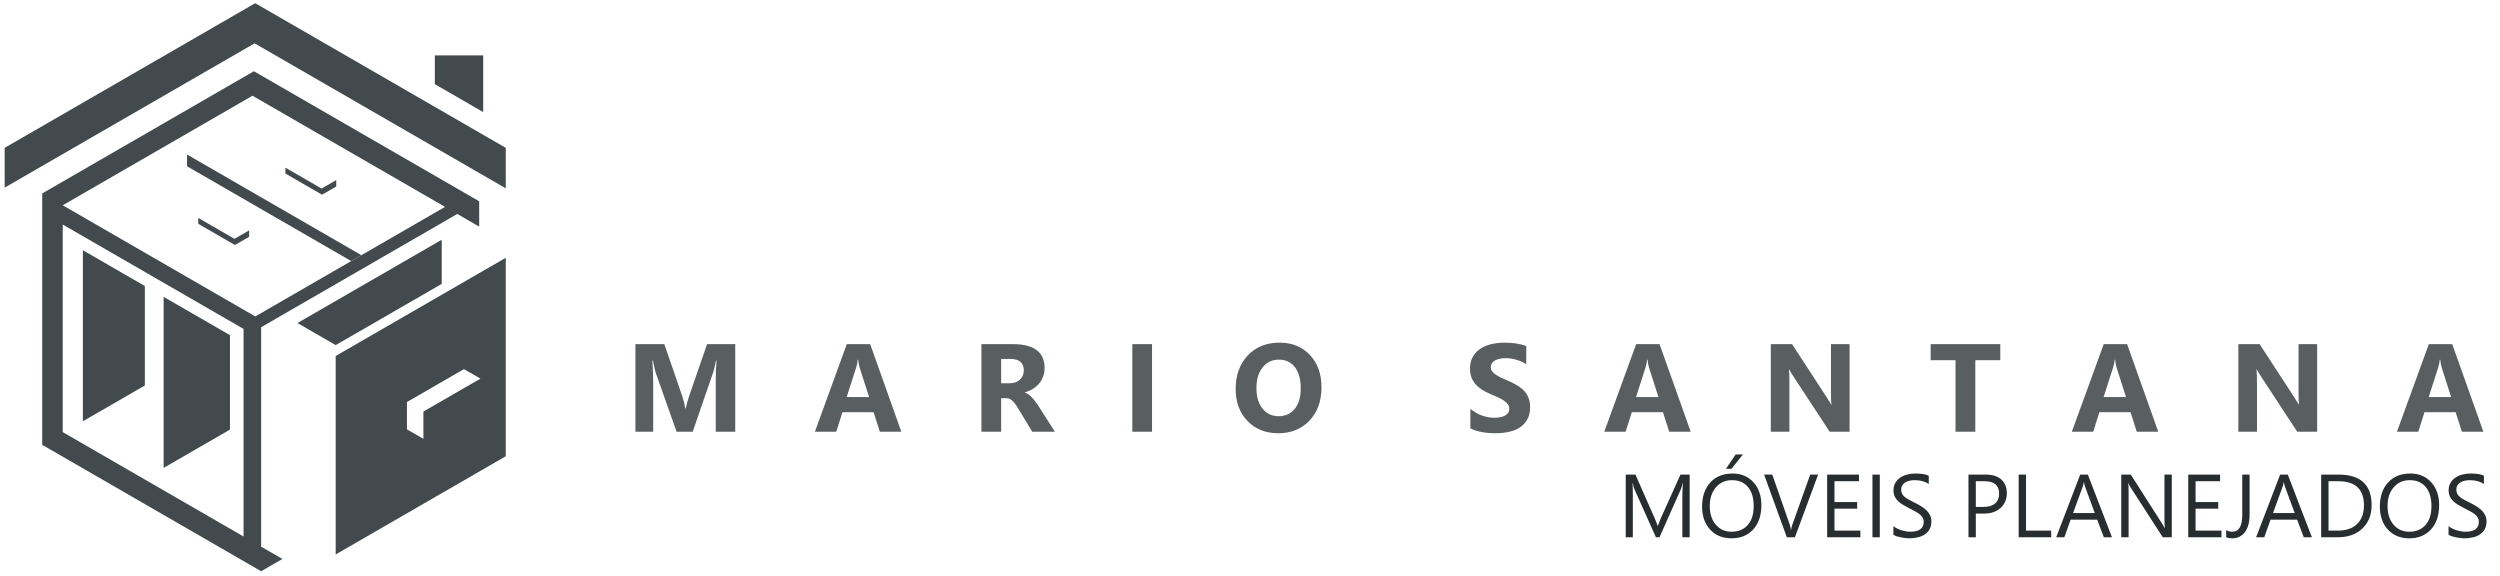<svg width="447" height="103" viewBox="0 0 447 103" fill="none" xmlns="http://www.w3.org/2000/svg">
<g id="logotipoMario">
<g id="base">
<path id="divisao1" fill-rule="evenodd" clip-rule="evenodd" d="M14.82 44.744L25.896 51.139V68.927L14.82 75.321V44.744Z" fill="#424A4D"/>
<path id="divisao2" fill-rule="evenodd" clip-rule="evenodd" d="M29.258 53.08L41.118 59.927V76.81L29.258 83.657V53.08Z" fill="#424A4D"/>
<path id="estrutEsquem" fill-rule="evenodd" clip-rule="evenodd" d="M11.216 77.262V40.144L43.546 58.809V95.928L11.216 77.262ZM46.692 102.138L50.496 99.941L46.692 97.744V58.505L81.764 38.256L85.68 40.517V35.995L45.395 12.736L7.547 34.587V79.537L46.692 102.138V102.138ZM11.216 36.705L45.147 17.115L79.574 36.991L45.643 56.581L11.216 36.705V36.705Z" fill="#424A4D"/>
</g>
<g id="gavetaCompleta">
<path id="dentrogav" fill-rule="evenodd" clip-rule="evenodd" d="M53.186 57.759L60.02 61.705L78.979 50.759V42.867L53.186 57.759Z" fill="#424A4D"/>
<path id="gaveta" fill-rule="evenodd" clip-rule="evenodd" d="M60.02 63.65V99.135L90.429 81.579V46.094L60.02 63.65V63.65ZM75.706 78.47L72.761 76.77V71.883L82.956 65.998L85.9 67.698L75.706 73.584V78.47V78.47Z" fill="#424A4D"/>
</g>
<g id="portas">
<path id="Vector" fill-rule="evenodd" clip-rule="evenodd" d="M51.032 29.976V31.032L57.582 34.814L60.119 33.349V32.197L57.499 33.71L51.032 29.976Z" fill="#424A4D"/>
<path id="Vector_2" fill-rule="evenodd" clip-rule="evenodd" d="M33.445 27.63L64.616 45.627L62.795 46.678L33.445 29.732L33.445 27.63Z" fill="#424A4D"/>
<path id="Vector_3" fill-rule="evenodd" clip-rule="evenodd" d="M35.455 38.969V40.026L42.005 43.807L44.543 42.342V41.19L41.922 42.703L35.455 38.969Z" fill="#424A4D"/>
</g>
<g id="teto">
<path id="Vector_4" fill-rule="evenodd" clip-rule="evenodd" d="M0.834 33.547V26.434L45.63 0.571L90.429 26.436V33.671L45.523 7.745L0.834 33.547Z" fill="#424A4D"/>
<path id="Vector_5" fill-rule="evenodd" clip-rule="evenodd" d="M77.746 9.905V15.046L86.397 20.041V9.905H77.746Z" fill="#424A4D"/>
</g>
<path id="M A R I O S A N T A N A" d="M131.461 77.192H127.976V67.82C127.976 66.808 128.02 65.69 128.107 64.467H128.02C127.838 65.428 127.674 66.12 127.528 66.542L123.859 77.192H120.975L117.24 66.651C117.138 66.367 116.974 65.639 116.748 64.467H116.65C116.744 66.011 116.792 67.365 116.792 68.53V77.192H113.613V61.529H118.78L121.98 70.813C122.235 71.556 122.42 72.302 122.537 73.052H122.602C122.799 72.185 123.007 71.432 123.225 70.791L126.425 61.529H131.461V77.192ZM161.159 77.192H157.314L156.2 73.707H150.629L149.526 77.192H145.703L151.405 61.529H155.588L161.159 77.192ZM155.392 70.999L153.71 65.734C153.586 65.341 153.498 64.871 153.447 64.325H153.36C153.324 64.784 153.233 65.239 153.087 65.69L151.383 70.999H155.392ZM188.618 77.192H184.565L182.13 73.161C181.948 72.855 181.773 72.582 181.605 72.342C181.438 72.102 181.267 71.898 181.092 71.73C180.925 71.556 180.746 71.424 180.557 71.337C180.375 71.243 180.175 71.195 179.956 71.195H179.006V77.192H175.478V61.529H181.07C184.871 61.529 186.772 62.949 186.772 65.788C186.772 66.335 186.688 66.841 186.52 67.307C186.353 67.766 186.116 68.181 185.811 68.552C185.505 68.923 185.133 69.244 184.696 69.513C184.267 69.782 183.786 69.994 183.255 70.147V70.19C183.488 70.263 183.713 70.383 183.932 70.551C184.15 70.711 184.361 70.9 184.565 71.119C184.769 71.337 184.962 71.574 185.144 71.829C185.334 72.076 185.505 72.32 185.658 72.56L188.618 77.192ZM179.006 64.172V68.53H180.535C181.292 68.53 181.9 68.312 182.359 67.875C182.825 67.43 183.058 66.881 183.058 66.225C183.058 64.856 182.239 64.172 180.601 64.172H179.006ZM205.984 77.192H202.456V61.529H205.984V77.192ZM228.539 77.465C226.296 77.465 224.469 76.737 223.056 75.28C221.643 73.817 220.937 71.912 220.937 69.568C220.937 67.092 221.654 65.09 223.089 63.56C224.523 62.031 226.424 61.267 228.79 61.267C231.026 61.267 232.832 61.998 234.208 63.462C235.591 64.926 236.283 66.855 236.283 69.251C236.283 71.712 235.566 73.696 234.131 75.204C232.704 76.711 230.84 77.465 228.539 77.465ZM228.692 64.303C227.454 64.303 226.471 64.769 225.743 65.701C225.015 66.626 224.651 67.853 224.651 69.382C224.651 70.933 225.015 72.16 225.743 73.063C226.471 73.966 227.425 74.417 228.605 74.417C229.821 74.417 230.785 73.98 231.499 73.107C232.213 72.225 232.569 71.006 232.569 69.448C232.569 67.824 232.224 66.56 231.532 65.657C230.84 64.755 229.893 64.303 228.692 64.303ZM262.901 76.591V73.096C263.535 73.627 264.223 74.028 264.965 74.297C265.708 74.559 266.458 74.69 267.215 74.69C267.66 74.69 268.045 74.65 268.373 74.57C268.708 74.49 268.985 74.381 269.203 74.243C269.429 74.097 269.596 73.929 269.706 73.74C269.815 73.543 269.87 73.332 269.87 73.107C269.87 72.801 269.782 72.528 269.607 72.287C269.433 72.047 269.192 71.825 268.887 71.621C268.588 71.417 268.231 71.221 267.816 71.031C267.401 70.842 266.953 70.649 266.473 70.452C265.249 69.943 264.336 69.32 263.731 68.585C263.134 67.849 262.835 66.961 262.835 65.92C262.835 65.104 262.999 64.405 263.327 63.822C263.655 63.233 264.099 62.748 264.66 62.37C265.228 61.991 265.883 61.715 266.626 61.54C267.368 61.358 268.155 61.267 268.985 61.267C269.8 61.267 270.521 61.318 271.147 61.42C271.781 61.514 272.363 61.663 272.895 61.867V65.133C272.633 64.951 272.345 64.791 272.032 64.653C271.726 64.514 271.41 64.401 271.082 64.314C270.754 64.219 270.427 64.15 270.099 64.106C269.779 64.063 269.473 64.041 269.181 64.041C268.781 64.041 268.417 64.081 268.089 64.161C267.762 64.234 267.485 64.34 267.259 64.478C267.033 64.616 266.859 64.784 266.735 64.98C266.611 65.17 266.549 65.384 266.549 65.625C266.549 65.887 266.618 66.124 266.757 66.335C266.895 66.539 267.092 66.735 267.346 66.924C267.601 67.106 267.911 67.289 268.275 67.471C268.639 67.645 269.05 67.827 269.509 68.017C270.135 68.279 270.696 68.559 271.191 68.858C271.694 69.149 272.123 69.48 272.48 69.852C272.837 70.223 273.11 70.649 273.299 71.13C273.488 71.603 273.583 72.156 273.583 72.79C273.583 73.664 273.416 74.399 273.081 74.996C272.753 75.586 272.305 76.067 271.737 76.438C271.169 76.802 270.507 77.064 269.749 77.224C268.999 77.385 268.206 77.465 267.368 77.465C266.509 77.465 265.69 77.392 264.911 77.246C264.139 77.1 263.469 76.882 262.901 76.591ZM302.298 77.192H298.454L297.339 73.707H291.769L290.666 77.192H286.843L292.544 61.529H296.728L302.298 77.192ZM296.531 70.999L294.849 65.734C294.725 65.341 294.638 64.871 294.587 64.325H294.5C294.463 64.784 294.372 65.239 294.227 65.69L292.523 70.999H296.531ZM330.707 77.192H327.147L320.692 67.35C320.313 66.775 320.051 66.342 319.905 66.051H319.861C319.92 66.604 319.949 67.449 319.949 68.585V77.192H316.618V61.529H320.419L326.633 71.064C326.917 71.494 327.18 71.92 327.42 72.342H327.463C327.405 71.978 327.376 71.261 327.376 70.19V61.529H330.707V77.192ZM357.653 64.401H353.186V77.192H349.647V64.401H345.202V61.529H357.653V64.401ZM385.898 77.192H382.054L380.94 73.707H375.369L374.266 77.192H370.443L376.145 61.529H380.328L385.898 77.192ZM380.131 70.999L378.449 65.734C378.326 65.341 378.238 64.871 378.187 64.325H378.1C378.063 64.784 377.972 65.239 377.827 65.69L376.123 70.999H380.131ZM414.308 77.192H410.747L404.292 67.35C403.913 66.775 403.651 66.342 403.505 66.051H403.462C403.52 66.604 403.549 67.449 403.549 68.585V77.192H400.218V61.529H404.019L410.234 71.064C410.518 71.494 410.78 71.92 411.02 72.342H411.064C411.006 71.978 410.976 71.261 410.976 70.19V61.529H414.308V77.192ZM444.028 77.192H440.183L439.069 73.707H433.498L432.395 77.192H428.572L434.274 61.529H438.457L444.028 77.192ZM438.261 70.999L436.579 65.734C436.455 65.341 436.367 64.871 436.316 64.325H436.229C436.193 64.784 436.102 65.239 435.956 65.69L434.252 70.999H438.261Z" fill="#595F61"/>
<path id="M&#195;&#147;VEIS PLANEJADOS" d="M302.113 96.064H300.807V88.543C300.807 87.949 300.844 87.222 300.917 86.362H300.885C300.76 86.867 300.648 87.23 300.549 87.448L296.718 96.064H296.077L292.254 87.511C292.144 87.261 292.032 86.878 291.918 86.362H291.886C291.928 86.81 291.949 87.542 291.949 88.559V96.064H290.682V84.853H292.418L295.858 92.671C296.124 93.271 296.296 93.719 296.374 94.016H296.421C296.645 93.401 296.825 92.942 296.961 92.64L300.471 84.853H302.113V96.064ZM309.587 96.252C307.997 96.252 306.723 95.728 305.764 94.68C304.81 93.633 304.333 92.27 304.333 90.591C304.333 88.788 304.821 87.35 305.795 86.276C306.77 85.202 308.096 84.665 309.775 84.665C311.323 84.665 312.569 85.186 313.512 86.229C314.461 87.271 314.935 88.634 314.935 90.318C314.935 92.147 314.45 93.594 313.481 94.657C312.511 95.72 311.213 96.252 309.587 96.252ZM309.681 85.854C308.503 85.854 307.547 86.278 306.812 87.128C306.077 87.978 305.709 89.093 305.709 90.474C305.709 91.855 306.066 92.968 306.78 93.813C307.5 94.652 308.435 95.071 309.587 95.071C310.817 95.071 311.787 94.67 312.496 93.867C313.204 93.065 313.559 91.941 313.559 90.498C313.559 89.017 313.215 87.873 312.527 87.065C311.839 86.257 310.89 85.854 309.681 85.854ZM311.636 81.256L309.587 83.821H308.594L310.338 81.256H311.636ZM325.083 84.853L320.932 96.064H319.485L315.42 84.853H316.882L319.986 93.742C320.085 94.029 320.16 94.36 320.212 94.735H320.244C320.285 94.422 320.371 94.086 320.502 93.727L323.668 84.853H325.083ZM332.636 96.064H326.694V84.853H332.385V86.041H328.007V89.77H332.057V90.951H328.007V94.876H332.636V96.064ZM336.107 96.064H334.794V84.853H336.107V96.064ZM338.539 95.611V94.063C338.716 94.219 338.927 94.36 339.172 94.485C339.422 94.61 339.683 94.717 339.954 94.806C340.23 94.889 340.506 94.954 340.782 95.001C341.059 95.048 341.314 95.071 341.549 95.071C342.356 95.071 342.958 94.923 343.355 94.626C343.756 94.323 343.957 93.891 343.957 93.328C343.957 93.026 343.889 92.762 343.753 92.538C343.623 92.314 343.441 92.111 343.206 91.928C342.972 91.741 342.693 91.564 342.369 91.397C342.052 91.225 341.708 91.045 341.337 90.857C340.947 90.659 340.582 90.459 340.243 90.255C339.904 90.052 339.61 89.828 339.359 89.583C339.109 89.338 338.911 89.062 338.765 88.754C338.625 88.441 338.554 88.077 338.554 87.66C338.554 87.149 338.666 86.706 338.89 86.331C339.114 85.95 339.409 85.637 339.774 85.392C340.139 85.147 340.553 84.965 341.017 84.845C341.486 84.725 341.963 84.665 342.448 84.665C343.553 84.665 344.358 84.798 344.864 85.064V86.542C344.202 86.083 343.352 85.854 342.315 85.854C342.028 85.854 341.741 85.885 341.455 85.947C341.168 86.005 340.913 86.101 340.689 86.237C340.464 86.372 340.282 86.547 340.141 86.76C340.001 86.974 339.93 87.235 339.93 87.542C339.93 87.829 339.982 88.077 340.087 88.285C340.196 88.494 340.355 88.684 340.563 88.856C340.772 89.028 341.025 89.195 341.322 89.356C341.624 89.518 341.971 89.695 342.362 89.888C342.763 90.086 343.144 90.294 343.503 90.513C343.863 90.732 344.178 90.975 344.449 91.24C344.72 91.506 344.934 91.801 345.09 92.124C345.252 92.447 345.333 92.817 345.333 93.234C345.333 93.787 345.223 94.256 345.004 94.641C344.791 95.022 344.499 95.332 344.129 95.572C343.764 95.811 343.342 95.984 342.862 96.088C342.383 96.197 341.877 96.252 341.345 96.252C341.168 96.252 340.949 96.236 340.689 96.205C340.428 96.179 340.162 96.137 339.891 96.08C339.62 96.028 339.362 95.963 339.117 95.885C338.877 95.801 338.684 95.71 338.539 95.611ZM353.276 91.827V96.064H351.963V84.853H355.043C356.242 84.853 357.17 85.145 357.826 85.728C358.488 86.312 358.819 87.136 358.819 88.199C358.819 89.262 358.452 90.133 357.717 90.81C356.987 91.488 355.999 91.827 354.754 91.827H353.276ZM353.276 86.041V90.638H354.652C355.559 90.638 356.25 90.433 356.724 90.021C357.203 89.604 357.443 89.017 357.443 88.262C357.443 86.781 356.568 86.041 354.816 86.041H353.276ZM366.755 96.064H360.938V84.853H362.252V94.876H366.755V96.064ZM377.622 96.064H376.168L374.98 92.921H370.226L369.108 96.064H367.646L371.946 84.853H373.307L377.622 96.064ZM374.55 91.741L372.791 86.964C372.733 86.807 372.676 86.557 372.619 86.213H372.587C372.535 86.531 372.475 86.781 372.408 86.964L370.664 91.741H374.55ZM388.318 96.064H386.707L380.937 87.128C380.791 86.904 380.672 86.669 380.578 86.424H380.531C380.573 86.664 380.593 87.177 380.593 87.965V96.064H379.28V84.853H380.984L386.598 93.648C386.832 94.013 386.984 94.263 387.051 94.399H387.083C387.03 94.076 387.004 93.526 387.004 92.749V84.853H388.318V96.064ZM397.2 96.064H391.258V84.853H396.949V86.041H392.571V89.77H396.621V90.951H392.571V94.876H397.2V96.064ZM402.227 92.046C402.227 93.375 401.945 94.409 401.382 95.15C400.819 95.885 400.066 96.252 399.123 96.252C398.685 96.252 398.325 96.189 398.044 96.064V94.766C398.325 94.97 398.69 95.071 399.138 95.071C400.322 95.071 400.913 94.068 400.913 92.061V84.853H402.227V92.046ZM413.368 96.064H411.914L410.725 92.921H405.972L404.854 96.064H403.392L407.692 84.853H409.052L413.368 96.064ZM410.295 91.741L408.536 86.964C408.479 86.807 408.421 86.557 408.364 86.213H408.333C408.281 86.531 408.221 86.781 408.153 86.964L406.41 91.741H410.295ZM415.025 96.064V84.853H418.121C422.072 84.853 424.048 86.674 424.048 90.318C424.048 92.048 423.498 93.44 422.398 94.493C421.303 95.54 419.836 96.064 417.996 96.064H415.025ZM416.339 86.041V94.876H418.012C419.482 94.876 420.626 94.482 421.444 93.695C422.263 92.908 422.672 91.793 422.672 90.349C422.672 87.477 421.145 86.041 418.09 86.041H416.339ZM430.772 96.252C429.182 96.252 427.907 95.728 426.948 94.68C425.994 93.633 425.518 92.27 425.518 90.591C425.518 88.788 426.005 87.35 426.98 86.276C427.954 85.202 429.281 84.665 430.959 84.665C432.507 84.665 433.753 85.186 434.696 86.229C435.645 87.271 436.119 88.634 436.119 90.318C436.119 92.147 435.635 93.594 434.665 94.657C433.696 95.72 432.398 96.252 430.772 96.252ZM430.865 85.854C429.687 85.854 428.731 86.278 427.996 87.128C427.261 87.978 426.894 89.093 426.894 90.474C426.894 91.855 427.251 92.968 427.965 93.813C428.684 94.652 429.62 95.071 430.772 95.071C432.002 95.071 432.971 94.67 433.68 93.867C434.389 93.065 434.743 91.941 434.743 90.498C434.743 89.017 434.399 87.873 433.711 87.065C433.023 86.257 432.075 85.854 430.865 85.854ZM437.8 95.611V94.063C437.977 94.219 438.189 94.36 438.433 94.485C438.684 94.61 438.944 94.717 439.215 94.806C439.492 94.889 439.768 94.954 440.044 95.001C440.32 95.048 440.576 95.071 440.81 95.071C441.618 95.071 442.22 94.923 442.616 94.626C443.018 94.323 443.218 93.891 443.218 93.328C443.218 93.026 443.151 92.762 443.015 92.538C442.885 92.314 442.702 92.111 442.468 91.928C442.233 91.741 441.954 91.564 441.631 91.397C441.313 91.225 440.969 91.045 440.599 90.857C440.208 90.659 439.843 90.459 439.505 90.255C439.166 90.052 438.871 89.828 438.621 89.583C438.371 89.338 438.173 89.062 438.027 88.754C437.886 88.441 437.816 88.077 437.816 87.66C437.816 87.149 437.928 86.706 438.152 86.331C438.376 85.95 438.671 85.637 439.036 85.392C439.4 85.147 439.815 84.965 440.279 84.845C440.748 84.725 441.225 84.665 441.709 84.665C442.814 84.665 443.62 84.798 444.125 85.064V86.542C443.463 86.083 442.614 85.854 441.576 85.854C441.29 85.854 441.003 85.885 440.716 85.947C440.43 86.005 440.174 86.101 439.95 86.237C439.726 86.372 439.544 86.547 439.403 86.76C439.262 86.974 439.192 87.235 439.192 87.542C439.192 87.829 439.244 88.077 439.348 88.285C439.458 88.494 439.617 88.684 439.825 88.856C440.034 89.028 440.286 89.195 440.584 89.356C440.886 89.518 441.232 89.695 441.623 89.888C442.025 90.086 442.405 90.294 442.765 90.513C443.124 90.732 443.44 90.975 443.711 91.24C443.982 91.506 444.196 91.801 444.352 92.124C444.514 92.447 444.594 92.817 444.594 93.234C444.594 93.787 444.485 94.256 444.266 94.641C444.052 95.022 443.76 95.332 443.39 95.572C443.025 95.811 442.603 95.984 442.124 96.088C441.644 96.197 441.139 96.252 440.607 96.252C440.43 96.252 440.211 96.236 439.95 96.205C439.69 96.179 439.424 96.137 439.153 96.08C438.882 96.028 438.624 95.963 438.379 95.885C438.139 95.801 437.946 95.71 437.8 95.611Z" fill="#282E30"/>
</g>
</svg>
